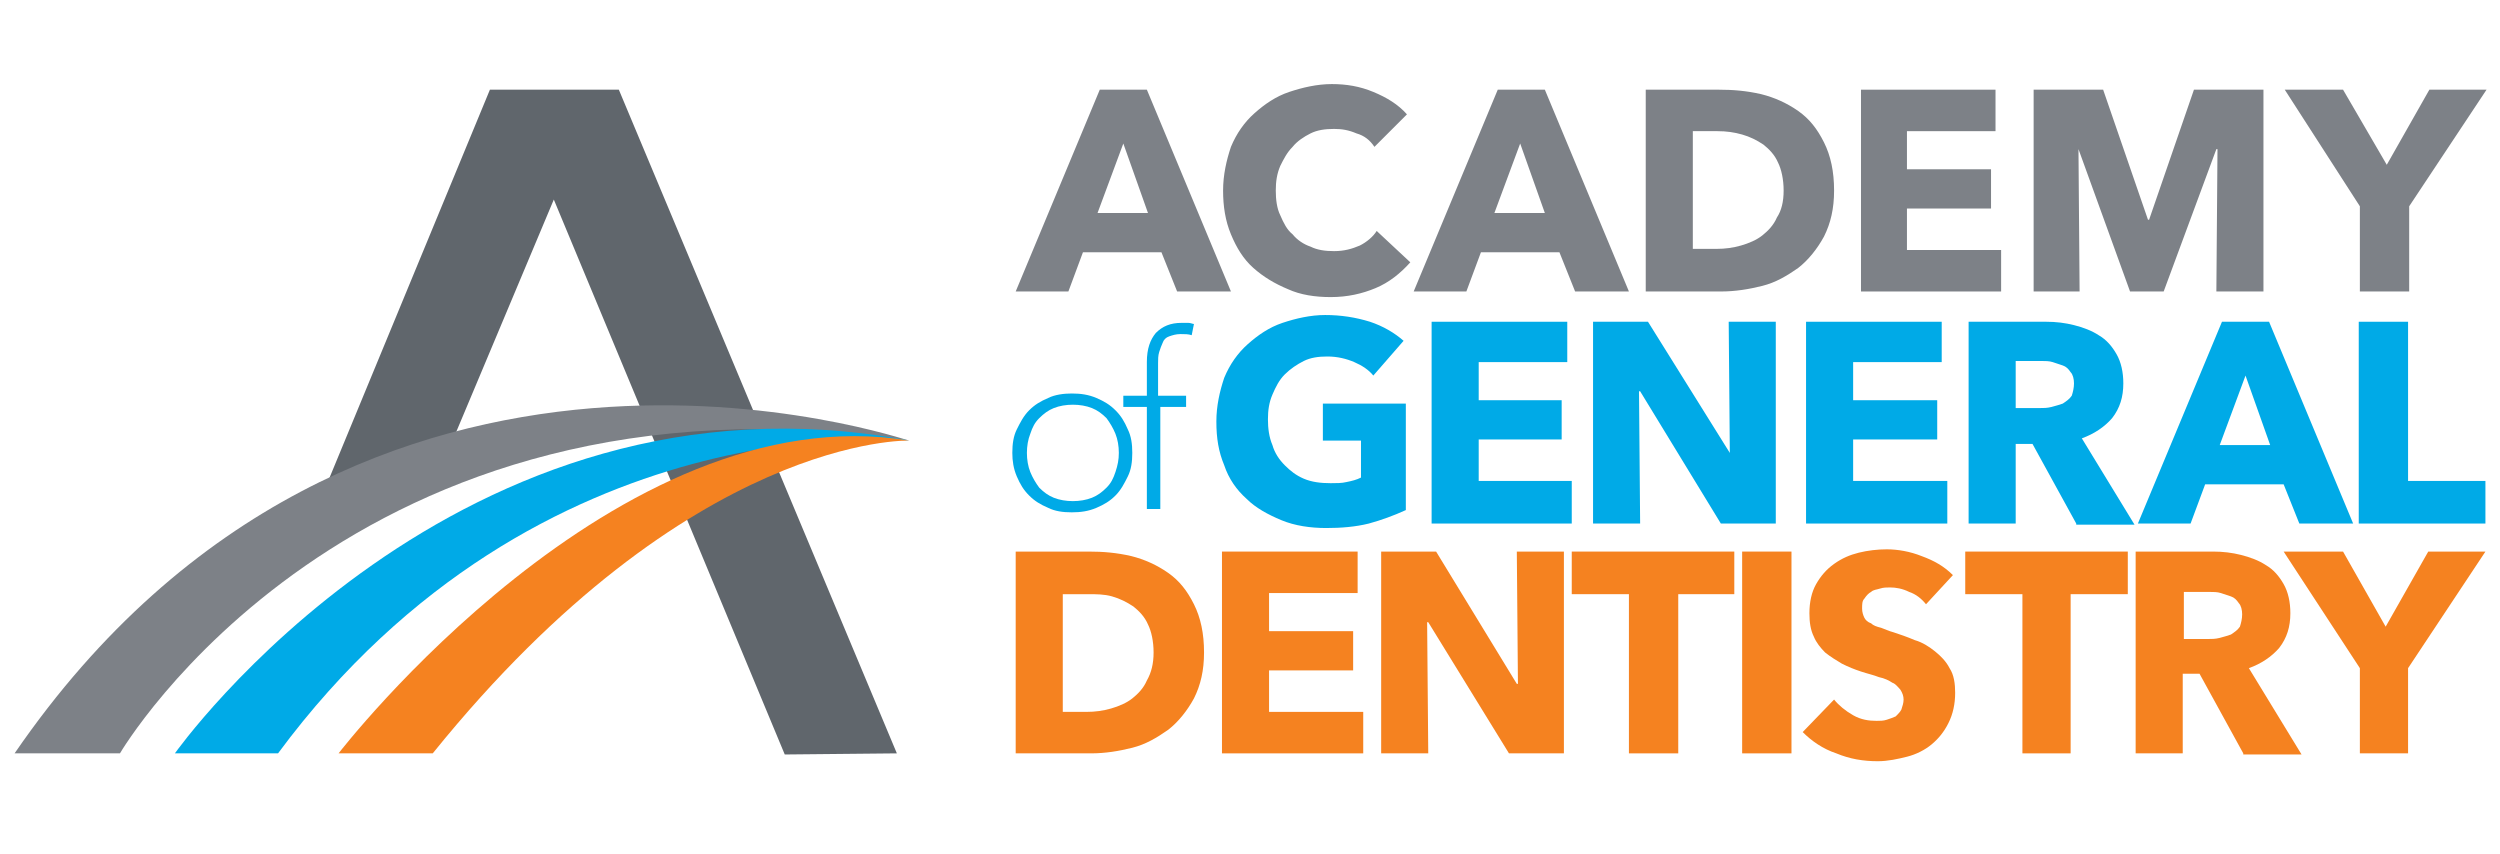 <?xml version="1.0" encoding="utf-8"?>
<!-- Generator: Adobe Illustrator 23.0.1, SVG Export Plug-In . SVG Version: 6.00 Build 0)  -->
<svg version="1.1" id="Layer_1" xmlns="http://www.w3.org/2000/svg" xmlns:xlink="http://www.w3.org/1999/xlink" x="0px" y="0px"
	 viewBox="0 0 223 76.2" style="enable-background:new 0 0 223 76.2;" xml:space="preserve">
<style type="text/css">
	.st0{fill:#00AAE7;}
	.st1{fill:#60666C;}
	.st2{fill:#7D8187;}
	.st3{fill:#F58220;}
</style>
<path class="st0" d="M99.8,40.4c0-0.6-0.1-1.2-0.3-1.7c-0.2-0.5-0.5-1-0.8-1.4c-0.4-0.4-0.8-0.7-1.3-0.9c-0.5-0.2-1.1-0.3-1.7-0.3
	c-0.6,0-1.2,0.1-1.7,0.3c-0.5,0.2-0.9,0.5-1.3,0.9c-0.4,0.4-0.6,0.8-0.8,1.4c-0.2,0.5-0.3,1.1-0.3,1.7c0,0.6,0.1,1.2,0.3,1.7
	c0.2,0.5,0.5,1,0.8,1.4c0.4,0.4,0.8,0.7,1.3,0.9c0.5,0.2,1.1,0.3,1.7,0.3c0.6,0,1.2-0.1,1.7-0.3c0.5-0.2,0.9-0.5,1.3-0.9
	c0.4-0.4,0.6-0.8,0.8-1.4C99.7,41.5,99.8,41,99.8,40.4 M101,40.4c0,0.8-0.1,1.5-0.4,2.1c-0.3,0.6-0.6,1.2-1.1,1.7
	c-0.5,0.5-1,0.8-1.7,1.1c-0.7,0.3-1.4,0.4-2.2,0.4c-0.8,0-1.5-0.1-2.1-0.4c-0.7-0.3-1.2-0.6-1.7-1.1c-0.5-0.5-0.8-1-1.1-1.7
	c-0.3-0.7-0.4-1.4-0.4-2.1c0-0.8,0.1-1.5,0.4-2.1c0.3-0.6,0.6-1.2,1.1-1.7c0.5-0.5,1-0.8,1.7-1.1c0.6-0.3,1.4-0.4,2.1-0.4
	c0.8,0,1.5,0.1,2.2,0.4c0.7,0.3,1.2,0.6,1.7,1.1c0.5,0.5,0.8,1,1.1,1.7C100.9,38.9,101,39.6,101,40.4"/>
<path class="st0" d="M106,36.3h-2.5v9.1h-1.2v-9.1h-2.1v-1h2.1v-3c0-1.2,0.3-2,0.8-2.6c0.6-0.6,1.3-0.9,2.3-0.9c0.2,0,0.4,0,0.6,0
	c0.2,0,0.4,0.1,0.5,0.1l-0.2,1c-0.3-0.1-0.6-0.1-1-0.1c-0.4,0-0.7,0.1-1,0.2c-0.3,0.1-0.5,0.3-0.6,0.6c-0.1,0.2-0.2,0.5-0.3,0.8
	c-0.1,0.3-0.1,0.7-0.1,1v2.9h2.5V36.3z"/>
<polygon class="st1" points="43.7,8 55.2,8 80,67.2 70,67.3 49.4,17.8 38.9,42.8 28.2,45.5 "/>
<path class="st2" d="M100.2,12.8L97.9,19h4.5L100.2,12.8z M105,26l-1.4-3.5h-7L95.3,26h-4.7l7.5-18h4.2l7.5,18H105z"/>
<path class="st2" d="M122.7,25.7c-1.2,0.5-2.5,0.8-4,0.8c-1.4,0-2.7-0.2-3.8-0.7c-1.2-0.5-2.2-1.1-3.1-1.9c-0.9-0.8-1.5-1.8-2-3
	c-0.5-1.2-0.7-2.5-0.7-3.9c0-1.4,0.3-2.7,0.7-3.9c0.5-1.2,1.2-2.2,2.1-3c0.9-0.8,1.9-1.5,3.1-1.9c1.2-0.4,2.5-0.7,3.8-0.7
	c1.3,0,2.5,0.2,3.7,0.7s2.2,1.1,3,2l-2.9,2.9c-0.4-0.6-0.9-1-1.6-1.2c-0.7-0.3-1.3-0.4-2-0.4c-0.8,0-1.5,0.1-2.1,0.4
	c-0.6,0.3-1.2,0.7-1.6,1.2c-0.5,0.5-0.8,1.1-1.1,1.7c-0.3,0.7-0.4,1.4-0.4,2.2c0,0.8,0.1,1.6,0.4,2.2c0.3,0.7,0.6,1.3,1.1,1.7
	c0.4,0.5,1,0.9,1.6,1.1c0.6,0.3,1.3,0.4,2.1,0.4c0.9,0,1.6-0.2,2.3-0.5c0.6-0.3,1.2-0.8,1.5-1.3l3,2.8
	C124.9,24.4,123.9,25.2,122.7,25.7"/>
<path class="st2" d="M135.6,12.8l-2.3,6.2h4.5L135.6,12.8z M140.5,26l-1.4-3.5h-7l-1.3,3.5h-4.7l7.5-18h4.2l7.5,18H140.5z"/>
<path class="st2" d="M159.1,17c0-1-0.2-1.9-0.5-2.5c-0.3-0.7-0.8-1.2-1.3-1.6c-0.6-0.4-1.2-0.7-1.9-0.9c-0.7-0.2-1.4-0.3-2.2-0.3
	H151v10.5h2.1c0.8,0,1.5-0.1,2.2-0.3c0.7-0.2,1.4-0.5,1.9-0.9c0.5-0.4,1-0.9,1.3-1.6C158.9,18.8,159.1,18,159.1,17 M163.6,17
	c0,1.6-0.3,2.9-0.9,4.1c-0.6,1.1-1.4,2.1-2.3,2.8c-1,0.7-2,1.3-3.2,1.6c-1.2,0.3-2.4,0.5-3.7,0.5h-6.7V8h6.5c1.3,0,2.5,0.1,3.8,0.4
	c1.2,0.3,2.3,0.8,3.3,1.5c1,0.7,1.7,1.6,2.3,2.8C163.3,13.9,163.6,15.3,163.6,17"/>
<polygon class="st2" points="166,26 166,8 178,8 178,11.7 170.1,11.7 170.1,15.1 177.6,15.1 177.6,18.6 170.1,18.6 170.1,22.3 
	178.5,22.3 178.5,26 "/>
<polygon class="st2" points="197.7,26 197.8,13.3 197.7,13.3 193,26 190,26 185.4,13.3 185.4,13.3 185.5,26 181.4,26 181.4,8 
	187.6,8 191.6,19.6 191.7,19.6 195.7,8 201.9,8 201.9,26 "/>
<polygon class="st2" points="214.9,18.4 214.9,26 210.5,26 210.5,18.4 203.8,8 209,8 212.9,14.7 216.7,8 221.8,8 "/>
<path class="st0" d="M122.1,46.7c-1.2,0.3-2.5,0.4-3.8,0.4c-1.4,0-2.8-0.2-4-0.7c-1.2-0.5-2.3-1.1-3.1-1.9c-0.9-0.8-1.6-1.8-2-3
	c-0.5-1.2-0.7-2.4-0.7-3.9c0-1.4,0.3-2.7,0.7-3.9c0.5-1.2,1.2-2.2,2.1-3c0.9-0.8,1.9-1.5,3.1-1.9c1.2-0.4,2.5-0.7,3.8-0.7
	c1.4,0,2.7,0.2,4,0.6c1.2,0.4,2.2,1,3,1.7l-2.7,3.1c-0.4-0.5-1-0.9-1.7-1.2c-0.7-0.3-1.5-0.5-2.4-0.5c-0.8,0-1.5,0.1-2.1,0.4
	c-0.6,0.3-1.2,0.7-1.7,1.2c-0.5,0.5-0.8,1.1-1.1,1.8c-0.3,0.7-0.4,1.4-0.4,2.2c0,0.8,0.1,1.6,0.4,2.3c0.2,0.7,0.6,1.3,1.1,1.8
	c0.5,0.5,1,0.9,1.7,1.2c0.7,0.3,1.5,0.4,2.4,0.4c0.5,0,1,0,1.4-0.1c0.5-0.1,0.9-0.2,1.3-0.4v-3.3h-3.4V36h7.4v9.5
	C124.3,46,123.2,46.4,122.1,46.7"/>
<polygon class="st0" points="127.7,46.7 127.7,28.7 139.8,28.7 139.8,32.3 131.9,32.3 131.9,35.7 139.3,35.7 139.3,39.2 131.9,39.2 
	131.9,42.9 140.2,42.9 140.2,46.7 "/>
<polygon class="st0" points="153.5,46.7 146.3,34.9 146.2,34.9 146.3,46.7 142.1,46.7 142.1,28.7 147,28.7 154.3,40.4 154.3,40.4 
	154.2,28.7 158.4,28.7 158.4,46.7 "/>
<polygon class="st0" points="161.1,46.7 161.1,28.7 173.2,28.7 173.2,32.3 165.3,32.3 165.3,35.7 172.8,35.7 172.8,39.2 165.3,39.2 
	165.3,42.9 173.7,42.9 173.7,46.7 "/>
<path class="st0" d="M185,34.2c0-0.4-0.1-0.8-0.3-1c-0.2-0.3-0.4-0.5-0.7-0.6c-0.3-0.1-0.6-0.2-0.9-0.3c-0.3-0.1-0.7-0.1-1-0.1h-2.3
	v4.2h2.1c0.4,0,0.7,0,1.1-0.1c0.4-0.1,0.7-0.2,1-0.3c0.3-0.2,0.6-0.4,0.8-0.7C184.9,35,185,34.6,185,34.2 M185.2,46.7l-3.9-7.1h-1.5
	v7.1h-4.2v-18h6.9c0.9,0,1.7,0.1,2.5,0.3c0.8,0.2,1.6,0.5,2.2,0.9c0.7,0.4,1.2,1,1.6,1.7c0.4,0.7,0.6,1.6,0.6,2.6
	c0,1.2-0.3,2.2-1,3.1c-0.7,0.8-1.6,1.4-2.7,1.8l4.7,7.7H185.2z"/>
<path class="st0" d="M200.3,33.5l-2.3,6.2h4.5L200.3,33.5z M205.1,46.7l-1.4-3.5h-7l-1.3,3.5h-4.7l7.5-18h4.2l7.5,18H205.1z"/>
<polygon class="st0" points="210.4,46.7 210.4,28.7 214.8,28.7 214.8,42.9 221.7,42.9 221.7,46.7 "/>
<path class="st3" d="M102.9,58.2c0-1-0.2-1.9-0.5-2.5c-0.3-0.7-0.8-1.2-1.3-1.6c-0.6-0.4-1.2-0.7-1.9-0.9C98.5,53,97.8,53,97,53
	h-2.2v10.5h2.1c0.8,0,1.5-0.1,2.2-0.3c0.7-0.2,1.4-0.5,1.9-0.9c0.5-0.4,1-0.9,1.3-1.6C102.7,60,102.9,59.2,102.9,58.2 M107.4,58.2
	c0,1.6-0.3,2.9-0.9,4.1c-0.6,1.1-1.4,2.1-2.3,2.8c-1,0.7-2,1.3-3.2,1.6c-1.2,0.3-2.4,0.5-3.7,0.5h-6.7v-18h6.5
	c1.3,0,2.5,0.1,3.8,0.4c1.2,0.3,2.3,0.8,3.3,1.5c1,0.7,1.7,1.6,2.3,2.8C107.1,55.1,107.4,56.5,107.4,58.2"/>
<polygon class="st3" points="109,67.2 109,49.2 121.1,49.2 121.1,52.9 113.2,52.9 113.2,56.3 120.7,56.3 120.7,59.8 113.2,59.8 
	113.2,63.5 121.6,63.5 121.6,67.2 "/>
<polygon class="st3" points="134.6,67.2 127.4,55.5 127.3,55.5 127.4,67.2 123.2,67.2 123.2,49.2 128.1,49.2 135.3,61 135.4,61 
	135.3,49.2 139.5,49.2 139.5,67.2 "/>
<polygon class="st3" points="149.7,53 149.7,67.2 145.3,67.2 145.3,53 140.2,53 140.2,49.2 154.7,49.2 154.7,53 "/>
<rect x="155.4" y="49.2" class="st3" width="4.4" height="18"/>
<path class="st3" d="M171.8,53.9c-0.4-0.5-0.9-0.9-1.5-1.1c-0.6-0.3-1.2-0.4-1.7-0.4c-0.3,0-0.6,0-0.9,0.1c-0.3,0.1-0.6,0.1-0.8,0.3
	c-0.2,0.1-0.4,0.3-0.6,0.6c-0.2,0.2-0.2,0.5-0.2,0.9c0,0.3,0.1,0.6,0.2,0.8c0.1,0.2,0.3,0.4,0.6,0.5c0.2,0.2,0.5,0.3,0.9,0.4
	c0.3,0.1,0.7,0.3,1.1,0.4c0.6,0.2,1.2,0.4,1.9,0.7c0.7,0.2,1.3,0.6,1.8,1c0.5,0.4,1,0.9,1.3,1.5c0.4,0.6,0.5,1.4,0.5,2.2
	c0,1-0.2,1.9-0.6,2.7c-0.4,0.8-0.9,1.4-1.5,1.9c-0.6,0.5-1.4,0.9-2.2,1.1c-0.8,0.2-1.7,0.4-2.6,0.4c-1.3,0-2.5-0.2-3.7-0.7
	c-1.2-0.4-2.2-1.1-3-1.9l2.8-2.9c0.4,0.5,1,1,1.7,1.4c0.7,0.4,1.4,0.5,2.1,0.5c0.3,0,0.6,0,0.9-0.1c0.3-0.1,0.6-0.2,0.8-0.3
	c0.2-0.2,0.4-0.4,0.5-0.6c0.1-0.3,0.2-0.6,0.2-0.9c0-0.3-0.1-0.6-0.3-0.9c-0.2-0.2-0.4-0.5-0.7-0.6c-0.3-0.2-0.7-0.4-1.2-0.5
	c-0.5-0.2-1-0.3-1.6-0.5c-0.6-0.2-1.1-0.4-1.7-0.7c-0.5-0.3-1-0.6-1.5-1c-0.4-0.4-0.8-0.9-1-1.4c-0.3-0.6-0.4-1.3-0.4-2.1
	c0-1,0.2-1.9,0.6-2.6c0.4-0.7,0.9-1.3,1.6-1.8c0.7-0.5,1.4-0.8,2.2-1c0.8-0.2,1.7-0.3,2.5-0.3c1,0,2.1,0.2,3.1,0.6
	c1.1,0.4,2,0.9,2.8,1.7L171.8,53.9z"/>
<polygon class="st3" points="184.7,53 184.7,67.2 180.4,67.2 180.4,53 175.3,53 175.3,49.2 189.8,49.2 189.8,53 "/>
<path class="st3" d="M200,54.8c0-0.4-0.1-0.8-0.3-1c-0.2-0.3-0.4-0.5-0.7-0.6c-0.3-0.1-0.6-0.2-0.9-0.3c-0.3-0.1-0.7-0.1-1-0.1h-2.3
	v4.2h2.1c0.4,0,0.7,0,1.1-0.1c0.4-0.1,0.7-0.2,1-0.3c0.3-0.2,0.6-0.4,0.8-0.7C199.9,55.6,200,55.2,200,54.8 M200.1,67.2l-3.9-7.1
	h-1.5v7.1h-4.2v-18h6.9c0.9,0,1.7,0.1,2.5,0.3c0.8,0.2,1.6,0.5,2.2,0.9c0.7,0.4,1.2,1,1.6,1.7c0.4,0.7,0.6,1.6,0.6,2.6
	c0,1.2-0.3,2.2-1,3.1c-0.7,0.8-1.6,1.4-2.7,1.8l4.7,7.7H200.1z"/>
<polygon class="st3" points="214.8,59.6 214.8,67.2 210.5,67.2 210.5,59.6 203.7,49.2 209,49.2 212.8,55.9 216.6,49.2 221.7,49.2 
	"/>
<path class="st2" d="M1.3,67.2h9.4c0,0,20.6-35.3,70.4-27.9C81.1,39.4,32.2,22.2,1.3,67.2"/>
<path class="st0" d="M15.6,67.2c0,0,25.1-35.5,65.5-27.9c0,0-32.9-3.7-56.3,27.9H15.6z"/>
<path class="st3" d="M30.2,67.2c0,0,24.8-32.2,50.9-27.9c0,0-19.5-0.6-42.5,27.9H30.2z"/>
</svg>
